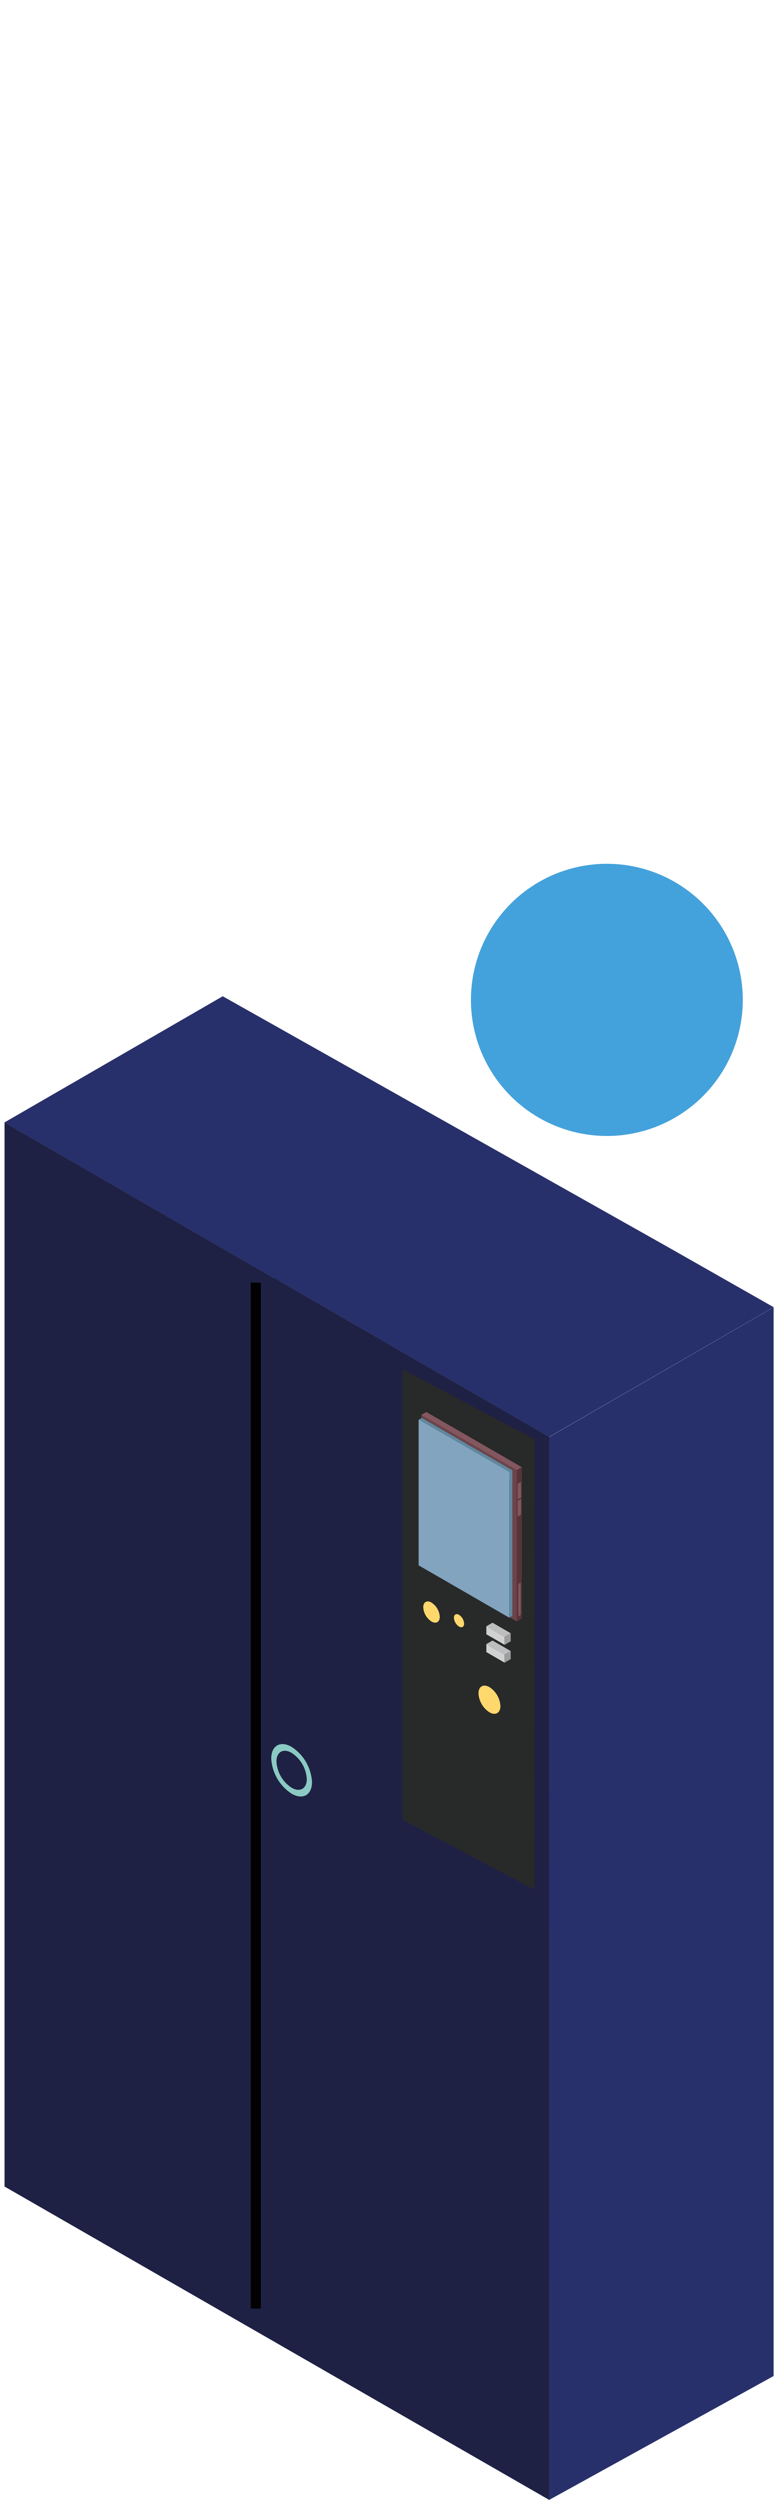 <svg xmlns="http://www.w3.org/2000/svg" viewBox="0 0 186.947 600"><defs><style>.cls-1{isolation:isolate;}.cls-2{fill:#28306b;}.cls-3{fill:#1e2144;}.cls-4{fill:#8bcac3;}.cls-5{fill:#010101;mix-blend-mode:multiply;}.cls-6{fill:#282929;}.cls-7{fill:#6c4449;}.cls-8{fill:#83575f;}.cls-9{fill:#57343a;}.cls-10{fill:#6088a0;}.cls-11,.cls-12{fill:#83a4bf;}.cls-12{mix-blend-mode:overlay;}.cls-13{fill:#fed86d;}.cls-14{fill:#bdbec0;}.cls-15{fill:#d1d1d1;}.cls-16{fill:#9d9d9e;}.cls-17{fill:#43a2db;}</style></defs><g class="cls-1"><g id="Capa_1" data-name="Capa 1"><polygon class="cls-2" points="53.522 239.111 160.025 299.042 185.893 313.735 131.937 344.889 67.215 307.518 67.137 307.565 1.053 269.407 53.522 239.111"/><polygon class="cls-2" points="131.934 515.885 131.978 515.858 131.934 430.374 131.978 430.357 131.934 344.928 185.893 313.758 185.893 399.215 185.893 399.459 185.893 484.724 185.893 484.907 185.893 570.18 185.893 570.268 131.978 599.997 131.934 515.885"/><polygon class="cls-3" points="65.897 306.824 65.897 306.742 131.978 344.889 131.978 430.342 131.978 430.628 131.978 515.855 131.978 516.078 131.978 599.997 131.961 600 1.09 524.79 1.09 440.591 1.09 440.372 1.09 355.144 1.09 354.86 1.09 269.412 65.897 306.824"/><path class="cls-4" d="M65.179,422.065a10.782,10.782,0,0,0,4.894,8.44c2.705,1.561,4.9.313,4.9-2.789a10.792,10.792,0,0,0-4.9-8.443C67.371,417.71,65.179,418.96,65.179,422.065Zm1.25.72c0-2.311,1.632-3.239,3.644-2.079a8.032,8.032,0,0,1,3.645,6.286c0,2.311-1.63,3.243-3.645,2.081A8.035,8.035,0,0,1,66.429,422.785Z"/><rect class="cls-5" x="60.259" y="307.856" width="2.42" height="246.216"/><polygon class="cls-6" points="128.436 372.44 128.463 345.441 96.717 328.654 96.717 355.654 96.717 362.674 96.717 382.679 96.717 389.676 96.717 416.623 96.717 409.758 96.717 436.762 128.436 453.554 128.463 426.469 128.436 426.464 128.463 399.468 128.436 399.459 128.463 372.446 128.436 372.44"/><polygon class="cls-7" points="125.37 352.139 102.443 338.903 102.443 338.908 101.242 339.599 101.242 375.922 101.254 375.915 124.174 389.151 125.37 388.461 106.94 377.819 125.37 388.461 125.37 352.139"/><polygon class="cls-8" points="102.448 338.903 101.254 339.589 124.179 352.825 125.37 352.139 102.448 338.903"/><polygon class="cls-9" points="125.37 352.134 124.169 352.83 124.169 389.151 125.37 388.461 125.37 352.134"/><polygon class="cls-10" points="122.366 353.313 100.6 340.748 101.344 340.318 123.105 352.883 122.366 353.313"/><polygon class="cls-11" points="122.361 388.26 100.6 375.693 100.6 340.748 122.361 353.308 122.361 388.26"/><polygon class="cls-10" points="122.361 388.26 122.361 353.313 123.11 352.878 123.11 387.827 122.361 388.26"/><polygon class="cls-8" points="125.194 359.426 124.381 359.894 124.381 356.136 125.194 355.668 125.194 359.426"/><polygon class="cls-8" points="125.194 363.53 124.381 363.992 124.381 360.234 125.194 359.767 125.194 363.53"/><path class="cls-8" d="M125.119,387.322a.6.6,0,0,1-.281.49h0c-.154.095-.281.021-.281-.159v-7.2a.626.626,0,0,1,.281-.489h0c.16-.09.281-.015.281.159Z"/><polygon class="cls-12" points="114.579 368.511 114.579 352.559 108.472 349.03 108.472 349.03 103.428 346.111 103.428 365.954 103.428 365.954 103.428 365.964 114.579 372.408 114.579 372.398 114.579 368.511 114.579 368.511"/><path class="cls-12" d="M120.011,378.951V354.059l-9.535-5.509a.017.017,0,0,0,.01,0L102.609,344V374.97h0v.01l17.4,10.047v-6.076Z"/><polygon class="cls-12" points="103.182 372.243 109.737 354.398 122.222 354.616 122.382 355.106 122.382 353.308 100.62 340.748 100.62 375.693 105.181 378.329 103.182 372.243"/><path class="cls-13" d="M101.705,385.76a4.377,4.377,0,0,0,1.982,3.423h0c1.1.634,1.984.129,1.984-1.137h0a4.341,4.341,0,0,0-1.989-3.412h0c-1.09-.639-1.977-.129-1.977,1.126Z"/><path class="cls-13" d="M109.071,388.28a2.7,2.7,0,0,0,1.234,2.111h0c.671.388,1.223.08,1.218-.7h0a2.689,2.689,0,0,0-1.224-2.115h0c-.674-.389-1.228-.075-1.228.7Z"/><path class="cls-13" d="M114.972,406.422a5.81,5.81,0,0,0,2.637,4.55h0c1.457.84,2.636.165,2.636-1.5h0a5.8,5.8,0,0,0-2.636-4.546h0c-1.455-.841-2.637-.17-2.637,1.5Z"/><polygon class="cls-14" points="121.245 392.851 122.727 391.995 118.348 389.471 116.865 390.321 121.245 392.851"/><polygon class="cls-15" points="121.245 394.776 121.245 392.851 116.865 390.321 116.865 392.244 121.245 394.776"/><polygon class="cls-16" points="121.245 394.776 122.727 393.92 122.727 391.995 121.245 392.851 121.245 394.776"/><polygon class="cls-14" points="121.245 397.131 122.727 396.275 118.348 393.744 116.865 394.6 121.245 397.131"/><polygon class="cls-15" points="121.245 399.056 121.245 397.131 116.865 394.6 116.865 396.519 121.245 399.056"/><polygon class="cls-16" points="121.245 399.056 122.727 398.198 122.727 396.275 121.245 397.131 121.245 399.056"/></g><g id="arrow_event_critycal"><circle id="Encendido2" class="cls-17" cx="145.825" cy="239.982" r="32.665"/></g></g></svg>